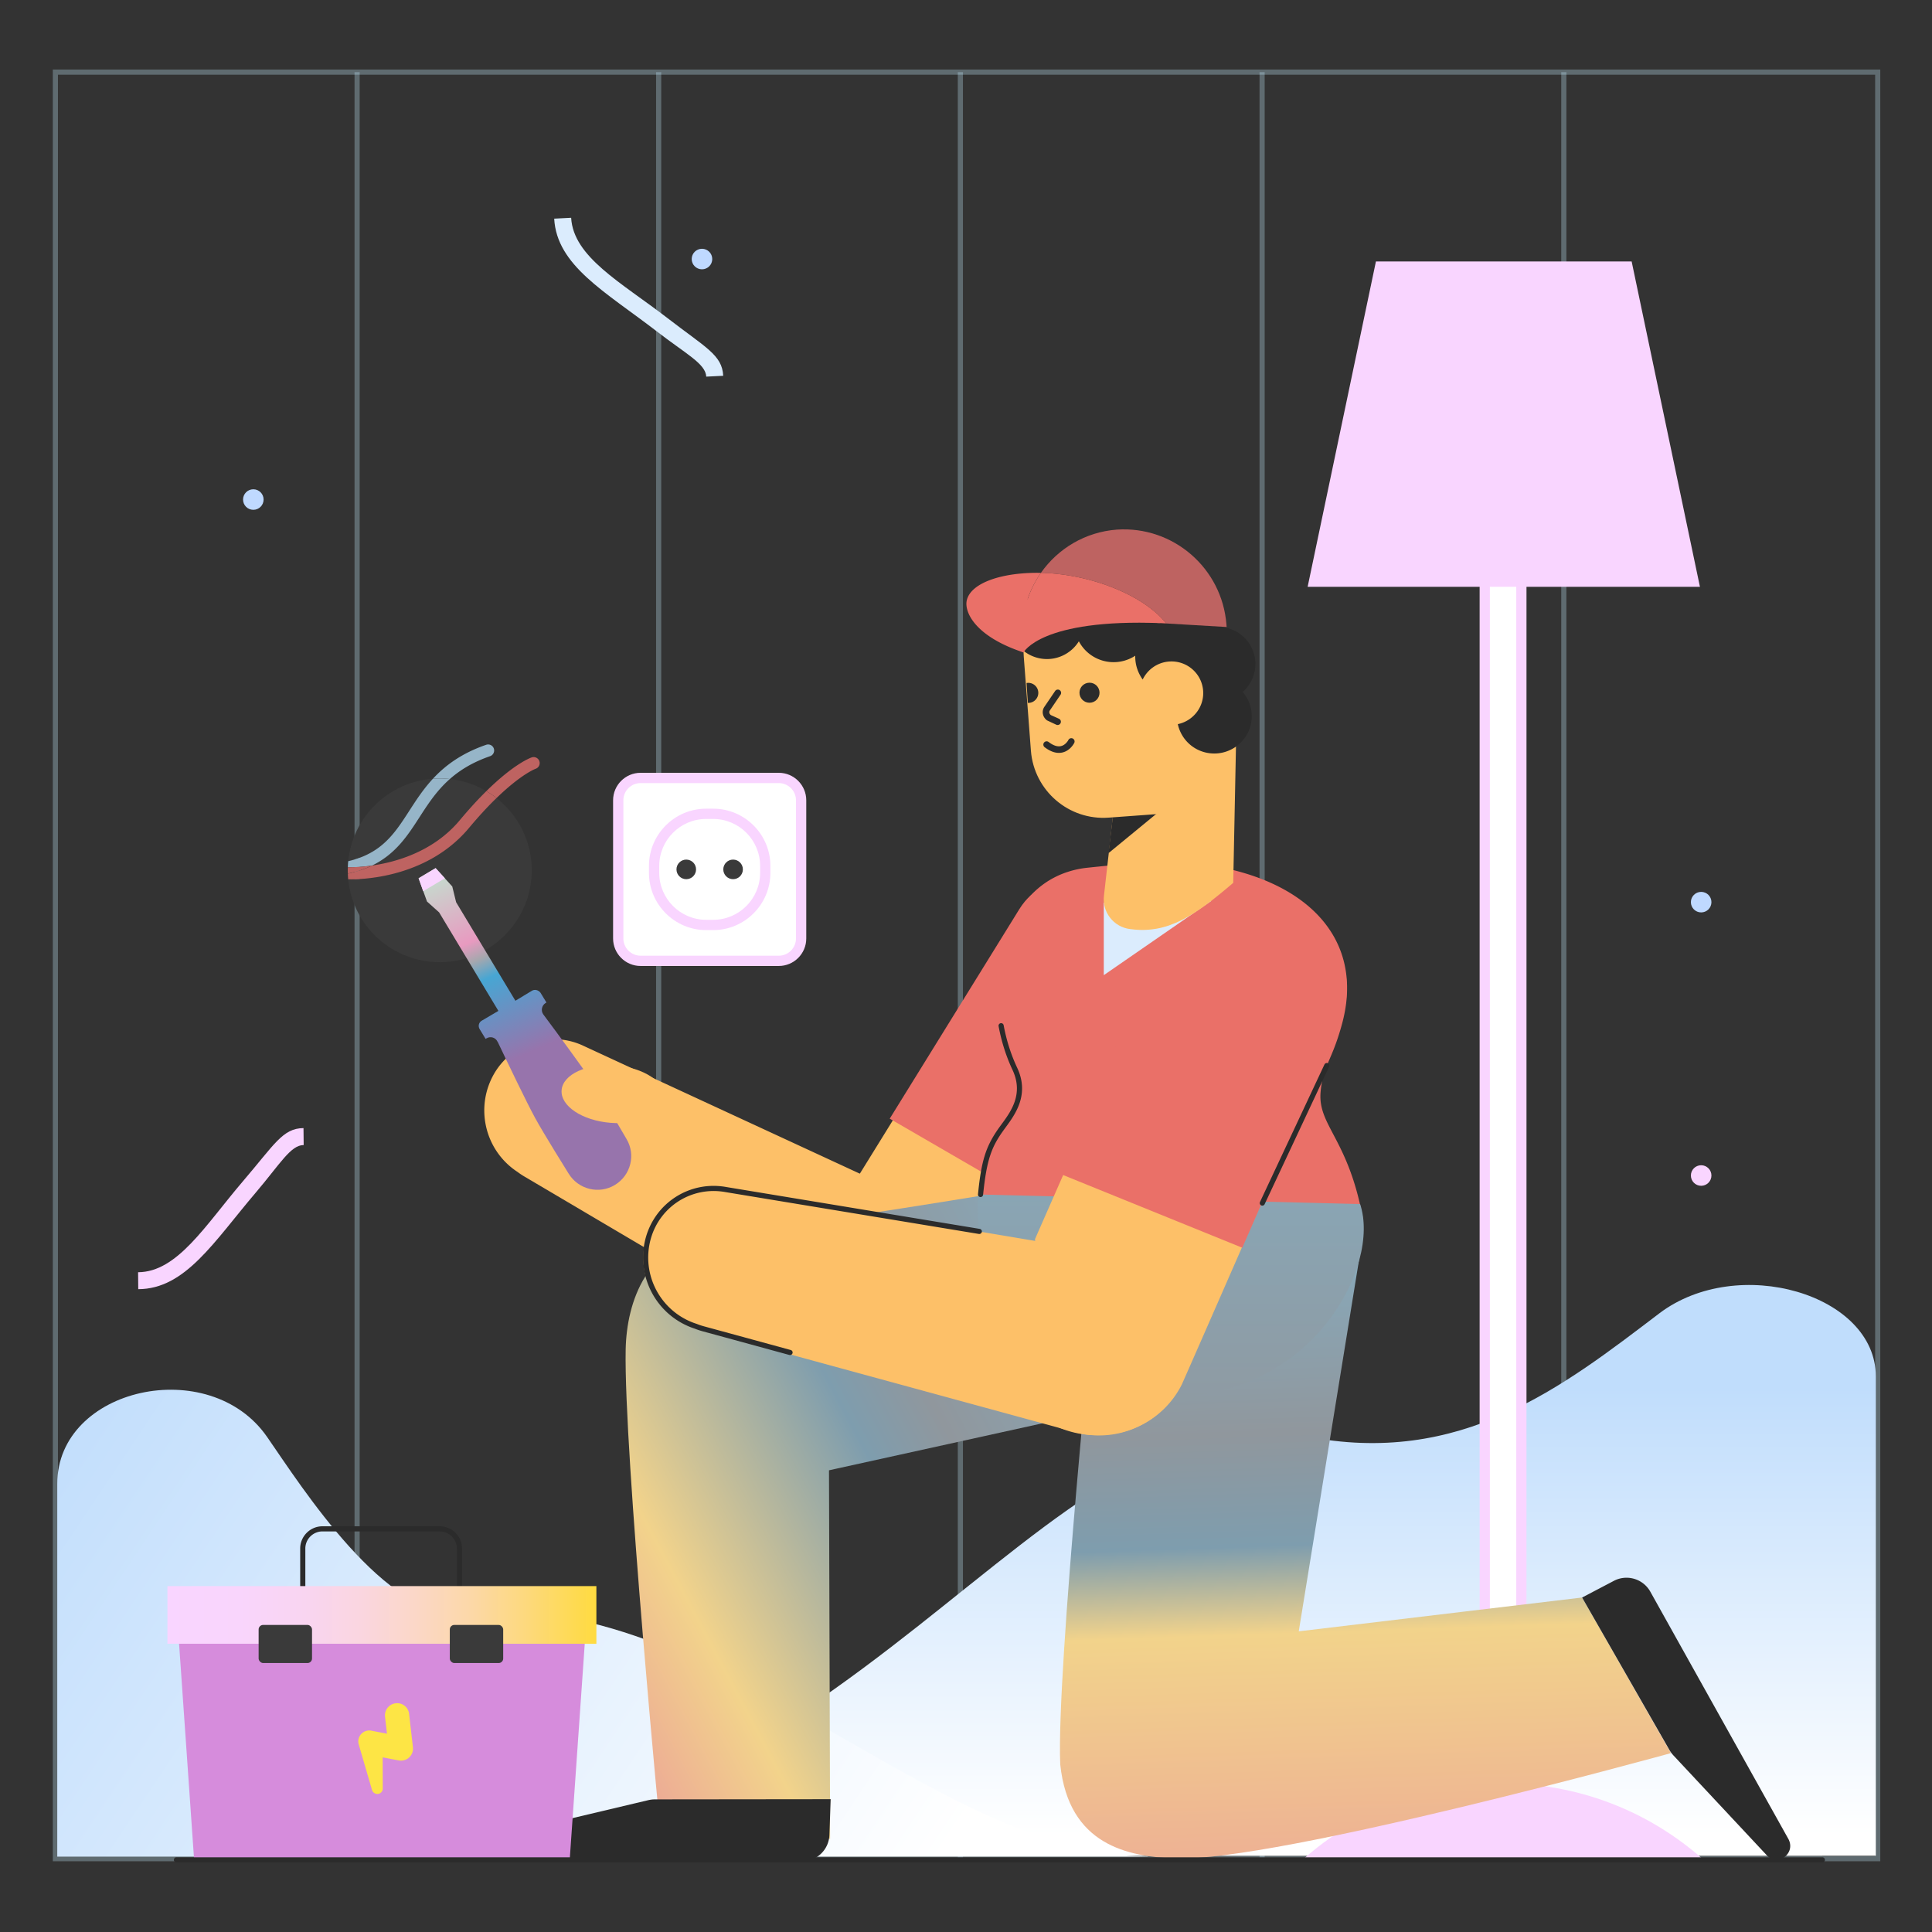 <svg xmlns="http://www.w3.org/2000/svg" viewBox="0 0 3000 3000" width="3000" height="3000"><rect x="0" y="0" width="3000" height="3000" fill="#333333" stroke="none"/><g transform="translate(82.0 108.0) rotate(0.0 1419.0 1391.0) scale(2.659 2.658)"><svg width="1067.2" height="1046.7" viewBox="0 0 1067.2 1046.7"><path d="M1067.2 1046.7H0V0h1067.2v1046.7zM3 1043.7h1061.2V3H3v1040.7z" style="opacity:.3;fill:#c4ecfe;enable-background:new"/><path style="opacity:.3;fill:#c4ecfe;enable-background:new" d="M176.2 1.5h3v1043.7h-3zm176.1 0h3v1043.7h-3zm176.2 0h3v1043.7h-3zm176.2 0h3v1043.7h-3zm176.2 0h3v1043.7h-3z"/><linearGradient id="a" gradientUnits="userSpaceOnUse" x1="619.807" y1="-1674.487" x2="619.807" y2="-1937.322" gradientTransform="matrix(1 0 0 -1 0 -904.709)"><stop offset="0" style="stop-color:#c0ddfc"/><stop offset=".996" style="stop-color:#fff"/></linearGradient><path d="M175.1 1043.6c294.9 0 400.3-276.5 556.3-245.2 90.7 18.2 150.5-29 206.8-71.8 45.8-34.7 126.4-11.2 126.4 36.9v280l-622.1.1H175.1z" style="fill:url(#a)"/><path d="m391.5 178.9-9.9.5c-.4-7.6-11.8-13.2-29.1-26.6-30-23.1-58.2-38.3-59.7-65.7l9.9-.5c1.3 22.9 29.1 37.7 56 58.4 22.6 17.5 32.2 21.7 32.8 33.9z" style="fill:#dbecfd"/><path d="m146.4 618.4.1 9.9c-7.6 0-13.8 11.1-28 27.8-24.5 28.8-41.1 56.3-68.6 56.4l-.1-9.9c22.9-.1 39.1-27.2 61.1-53 18.6-21.7 23.3-31.1 35.5-31.2z" style="fill:#f9d5ff"/><circle cx="962.6" cy="486.4" r="6" style="fill:#bfd9ff"/><circle cx="962.6" cy="646.1" r="6" style="fill:#f9d5ff"/><circle cx="117.1" cy="251.2" r="6" style="fill:#bfd9ff"/><circle cx="379.1" cy="110.7" r="6" style="fill:#bfd9ff"/><linearGradient id="b" gradientUnits="userSpaceOnUse" x1="-30.04" y1="238.565" x2="459.808" y2="-89.691" gradientTransform="matrix(1 0 0 -1 0 1047.291)"><stop offset="0" style="stop-color:#c0ddfc"/><stop offset=".996" style="stop-color:#fff"/></linearGradient><path style="fill:url(#b)" d="M639.4 1043.9c-125.3 0-252.5-157.8-400.2-142.3-44.3 4.6-93.7-73.4-114-102.7-33.6-48.7-122.6-29-122.6 27.3V1044h636.8z"/></svg></g><g transform="translate(2020.0 406.0) rotate(0.0 314.0 1242.0) scale(2.651 2.662)"><svg width="236.851" height="933.229" viewBox="0 0 236.851 933.229"><path d="M107.702 180.574h21.447v736.234h-21.447z" fill="#fff"/><g fill="#f9d5ff"><path d="M129.149 919.808h-21.447a3 3 0 0 1-3-3V180.574a3 3 0 0 1 3-3h21.447a3 3 0 0 1 3 3v736.234a3 3 0 0 1-3 3zm-18.447-6h15.447V183.574h-15.447z"/><path d="M0 933.229h236.851c-67.304-60.646-169.547-60.646-236.851 0zm233.745-743.442H3.957L43.957 0h149.788z"/></g></svg></g><g transform="translate(952.0 1200.0) rotate(0.0 150.0 150.0) scale(2.66 2.66)"><svg width="112.769" height="112.769" viewBox="0 0 112.769 112.769"><rect fill="#fff" height="106.769" rx="13.057" width="106.769" x="3" y="3"/><path d="M96.712 112.769H16.057C7.203 112.769 0 105.566 0 96.712V16.057C0 7.203 7.203 0 16.057 0h80.655c8.854 0 16.057 7.203 16.057 16.057v80.655c0 8.854-7.203 16.057-16.057 16.057zM16.057 6C10.512 6 6 10.512 6 16.057v80.655c0 5.546 4.512 10.057 10.057 10.057h80.655c5.545 0 10.057-4.512 10.057-10.057V16.057C106.769 10.512 102.258 6 96.712 6z" fill="#f9d5ff"/><rect fill="#fff" height="64.892" rx="30.435" width="64.892" x="23.939" y="23.939"/><path d="M58.395 91.83h-4.022c-18.436 0-33.435-14.999-33.435-33.435v-4.022c0-18.436 14.999-33.435 33.435-33.435h4.022c18.436 0 33.435 14.999 33.435 33.435v4.022c0 18.436-14.999 33.435-33.435 33.435zm-4.022-64.892c-15.128 0-27.435 12.307-27.435 27.435v4.022c0 15.128 12.307 27.435 27.435 27.435h4.022c15.128 0 27.435-12.307 27.435-27.435v-4.022c0-15.128-12.307-27.435-27.435-27.435z" fill="#f9d5ff"/><g fill="#3a3a3a"><circle cx="42.718" cy="56.384" r="5.716"/><circle cx="70.051" cy="56.384" r="5.716"/></g></svg></g><g transform="translate(540.0 1156.0) rotate(0.0 149.0 169.0) scale(2.676 2.672)"><svg width="111.369" height="126.52" viewBox="0 0 111.369 126.52"><g fill="#3a3a3a"><path d="M70.387 48.479C47.025 76.514 10.986 78.37 1.874 78.37c-.723 0-1.253-.012-1.617-.023 2.62 27.037 25.403 48.173 53.127 48.173 29.483 0 53.384-23.901 53.384-53.384 0-17.05-8.003-32.221-20.446-41.995-4.67 4.531-9.998 10.213-15.936 17.338zm-34.665-9.962c3.927-6.09 8.087-12.537 13.702-18.603C23.551 21.813 2.8 42.138.264 67.83c19.486-4.556 26.933-16.093 35.458-29.313z"/><path d="M41.605 42.311c-6.819 10.574-13.817 21.411-27.518 28.058 14.045-2.029 35.733-8.145 50.922-26.371 5.66-6.792 10.812-12.348 15.414-16.887a53.02 53.02 0 0 0-21.178-7.032c-7.677 6.788-12.708 14.583-17.64 22.232z"/></g><path d="M53.384 19.752c1.982 0 3.935.116 5.861.327 5.86-5.182 13.261-9.777 23.346-13.27A3.5 3.5 0 1 0 80.3.194C66.001 5.147 56.543 12.223 49.425 19.913a54.029 54.029 0 0 1 3.96-.162z" fill="#96b5c8"/><path d="M.119 71.338c.15.007 5.753.217 13.968-.969 13.701-6.647 20.7-17.484 27.518-28.058 4.932-7.649 9.963-15.444 17.64-22.232a54.002 54.002 0 0 0-5.861-.327c-1.333 0-2.651.066-3.96.162-5.615 6.066-9.775 12.513-13.702 18.603C27.197 51.737 19.75 63.273.264 67.83a54.237 54.237 0 0 0-.219 3.513c.025 0 .048-.005.073-.004z" fill="#96b5c8"/><path d="M111.196 9.751a3.5 3.5 0 0 0-4.412-2.245c-.497.162-9.921 3.389-26.362 19.605a53.443 53.443 0 0 1 5.9 4.031c14.433-14.004 22.545-16.95 22.629-16.979a3.501 3.501 0 0 0 2.245-4.412z" fill="#be6361"/><path d="M65.009 43.998C49.82 62.225 28.132 68.341 14.087 70.369c-4.04 1.96-8.665 3.554-14.039 4.67.039 1.111.103 2.216.209 3.308.364.011.894.023 1.617.023 9.112 0 45.151-1.856 68.513-29.891 5.937-7.125 11.265-12.807 15.936-17.338a53.443 53.443 0 0 0-5.9-4.031c-4.602 4.539-9.754 10.095-15.414 16.887z" fill="#be6361"/><path d="M.119 71.338c-.025-.001-.049.005-.073.004-.02.597-.045 1.192-.045 1.794H0c0 .638.026 1.27.048 1.903 5.374-1.116 9.999-2.71 14.039-4.67-8.215 1.187-13.818.976-13.968.969z" fill="#be6361"/></svg></g><g transform="translate(752.0 822.0) rotate(0.0 1014.0 1034.0) scale(2.661 2.661)"><svg width="762.072" height="777.244" viewBox="0 0 762.072 777.244"><linearGradient id="c" gradientUnits="userSpaceOnUse" x1="519.599" x2="500.547" y1="876.859" y2="306.147"><stop offset="0" stop-color="#ea979a"/><stop offset=".41" stop-color="#f2d38b"/><stop offset=".5" stop-color="#7e9dae"/><stop offset=".615" stop-color="#90979d"/><stop offset="1" stop-color="#7ebddb"/></linearGradient><linearGradient id="d" gradientTransform="matrix(.017 1 -1 .017 13619.713 619.991)" gradientUnits="userSpaceOnUse" x1="-183.754" x2="-431.472" y1="13597.62" y2="13112.64"><stop offset="0" stop-color="#ea979a"/><stop offset=".198" stop-color="#f2d38b"/><stop offset=".442" stop-color="#7e9dae"/><stop offset=".529" stop-color="#90979d"/><stop offset="1" stop-color="#7ebddb"/></linearGradient><linearGradient id="e" gradientTransform="matrix(.998 0 0 -1 1788.409 14125.524)" gradientUnits="userSpaceOnUse" x1="-1390.735" x2="-1390.735" y1="12925.718" y2="14009.967"><stop offset="0" stop-color="#ea979a"/><stop offset=".41" stop-color="#f2d38b"/><stop offset=".5" stop-color="#7e9dae"/><stop offset=".6" stop-color="#90979d"/><stop offset="1" stop-color="#7ebddb"/></linearGradient><path d="M475.275 643.044 511.53 419.64l-154.756 20.44s-23.053 226.577-20.683 280.563c4.885 47.252 39.609 53.89 67.183 54.911 58.911 2.182 289.191-61.447 289.191-61.447l-51.848-90.801-165.343 19.738z" fill="url(#c)"/><path d="M390.721 205.288c-35.537 9.716-60.935-8.068-77.261 18.236l-96.568 156.102s-6.807 107.539-2.143 110.442a55.864 55.864 0 0 0 27.737 8.351c18.588 1.288 36.5-7.264 47.214-22.542 1.586-2.264 119.148-193.192 119.148-193.192 16.278-26.412 8.173-61.02-18.127-77.397z" fill="#fdc068"/><path d="M390.949 203.211c-36.269 9.917-62.191-8.235-78.854 18.612l-75.507 122.052 99.376 57.607 73.498-119.293c16.601-26.957 8.324-62.267-18.513-78.977z" fill="#ea7068"/><path d="M266.969 398.094 58.104 301.481c-18.772-9.003-41.314-2.228-52.057 15.644-11.695 19.648-5.944 45.017 13.07 57.656l.205.123a41.681 41.681 0 0 0 3.869 2.613l194.514 114.817c25.274 14.936 57.87 6.513 72.807-18.813 14.936-25.326 6.556-57.966-18.717-72.902a53.197 53.197 0 0 0-4.82-2.525l-.006-.002z" fill="#fdc068"/><path d="m201.144 549.072 215.237-47.39-16.17-131.574s-209.988 37.062-263.927 40.334c-41.564 4.559-53.221 40.504-53.781 68.091-1.197 58.939 20.671 286.166 20.671 286.166l98.625-.63-.654-214.998z" fill="url(#d)"/><path d="M488.033 328.145c1.456-15.813 6.58-17.591 12.578-39.885 13.498-50.181-21.776-85.153-82.683-93.002-16.433-2.118-26.978-1.898-66.201 2.212a54.949 54.949 0 0 0-11.169 2.376c-41.645 13.385-50.453 73.473-30.969 114.929 7.728 16.443.115 22.962-2.939 29.987l-5.303 5.622c-6.123 10.402-9.754 17.66-11.757 37.74l110.898 6.855 112.238 7.261c-8.529-46.816-26.515-54.297-24.694-74.095z" fill="#ea7068"/><path d="M511.082 393.722c12.03 36.142-27.291 110.115-107.016 112.256-55.064 1.478-120.943-31.225-115.772-117.858z" fill="url(#e)"/><path d="M361.502 217.799v42.345l62.763-43.355z" fill="#dbecfd"/><path d="m437.035 206.266 1.984-98.627-64.469-8.294-12.941 114.324c-1.201 9.598 5.592 18.358 15.174 19.567.167.021.335.04.503.056 21.663 2.883 37.5-7.977 59.748-27.026z" fill="#fdc068"/><path d="m367.281 163.459 25.96 1.66-28.992 23.824z" fill="#2b2b2b"/><path d="M469.193 217.289c-33.835 14.575-61.465.504-73.965 28.827l-73.867 168.038s8.249 107.438 13.272 109.663a55.864 55.864 0 0 0 28.631 4.403c18.586-1.315 35.131-12.281 43.611-28.903 1.255-2.463 91.057-207.914 91.057-207.914 12.438-28.424-.412-61.564-28.738-74.115z" fill="#fdc068"/><path d="M469.129 215.201c-34.533 14.875-62.732.515-75.49 29.422l-57.757 131.385L442.318 419.2l56.152-128.374c12.681-29.007-.437-62.819-29.34-75.626z" fill="#ea7068"/><path d="m367.422 422.946-226.945-38.141c-20.481-3.736-40.44 8.741-46.092 28.813-6.102 22.036 6.132 44.992 27.805 52.172l.23.065a41.508 41.508 0 0 0 4.421 1.501l217.9 59.485c28.317 7.746 57.54-8.971 65.273-37.339 7.732-28.368-8.955-57.644-37.272-65.39a53.056 53.056 0 0 0-5.315-1.165h-.006z" fill="#fdc068"/><g fill="#2b2b2b"><path d="M178.424 481.824c-.131 0-.264-.017-.396-.053l-50.796-13.867a42.476 42.476 0 0 1-4.438-1.501l-.148-.042c-22.173-7.344-34.614-30.688-28.39-53.163 5.802-20.608 26.031-33.252 47.053-29.417l147.833 24.42a1.5 1.5 0 0 1-.489 2.959l-147.858-24.424c-19.516-3.56-38.271 8.165-43.65 27.268-5.795 20.927 5.791 42.668 26.378 49.489l.161.043c.053.015.105.033.156.053a39.547 39.547 0 0 0 4.189 1.422l50.79 13.865a1.5 1.5 0 0 1-.394 2.947zm275.588-87.195a1.5 1.5 0 0 1-1.357-2.137l37.602-80.212a1.5 1.5 0 1 1 2.716 1.274l-37.602 80.212a1.5 1.5 0 0 1-1.359.864zm-164.42-5.005a1.5 1.5 0 0 1-1.495-1.649c1.951-19.551 4.535-27.817 12.024-38.454.515-.731 1.08-1.502 1.676-2.313 5.501-7.491 13.036-17.751 6.435-31.795-3.704-7.88-6.435-16.465-8.119-25.515a1.5 1.5 0 0 1 2.949-.549c1.637 8.799 4.29 17.138 7.884 24.787 7.36 15.658-1.12 27.206-6.732 34.847a147.94 147.94 0 0 0-1.641 2.264c-6.407 9.101-9.419 16.257-11.492 37.026a1.5 1.5 0 0 1-1.491 1.351zm471.405 374.594-11.67-20.903-68.919-123.448c-4.229-7.514-13.688-10.293-21.312-6.26l-18.479 9.7 50.786 88.671a17.85 17.85 0 0 0 2.752 3.725l37.519 40.137 16.57 17.726c6.438 7.134 17.28-.917 12.753-9.347zM20.06 775.615l165.315 1.63c8.623.055 15.727-6.78 16.007-15.399l.744-20.857-102.184.113c-1.55-.02-3.096.162-4.599.542L18.27 759.907c-9.388 2.051-7.775 15.459 1.79 15.709z"/></g><path d="m364.388 168.213 39.718-2.905c20.466-1.527 35.809-19.375 34.279-39.875l-4.652-59.947c-2.638-32.873-31.229-57.503-64.072-55.198-32.811 2.551-57.346 31.218-54.849 64.088l4.168 54.86c1.852 23.286 22.15 40.71 45.407 38.977z" fill="#fdc068"/><path d="M337.415 130.185c4.579-1.073 6.736-5.353 6.826-5.535a1.912 1.912 0 1 0-3.428-1.692c-.015.028-1.476 2.85-4.272 3.504-2.085.49-4.523-.316-7.239-2.389a1.91 1.91 0 0 0-2.68.36 1.914 1.914 0 0 0 .36 2.68c3.079 2.35 6.046 3.457 8.842 3.301a9.414 9.414 0 0 0 1.591-.228zm-20.3-40.613a5.851 5.851 0 1 1 .649 11.685c-.203.011-.396-.018-.595-.027l-.727-11.553c.223-.039.441-.093.672-.106z" fill="#2b2b2b"/><circle cx="353.165" cy="95.322" fill="#2b2b2b" r="5.851"/><path d="M336.3 113.034a1.913 1.913 0 0 0-.958-2.529l-4.672-2.105-.037-.027c-.477-.348-.798-.825-.904-1.347-.068-.34-.071-.854.34-1.421l6.198-9.126a1.912 1.912 0 1 0-3.163-2.149l-6.163 9.074a5.514 5.514 0 0 0-.962 4.379c.296 1.463 1.148 2.77 2.402 3.683l5.388 2.528c.29.13.596.183.891.167a1.917 1.917 0 0 0 1.64-1.126zm96.41-55.67-.002-.001c1.254-2.043-6.92-8.436-6.386-10.91 2.526-11.739-.822-8.451-12.604-10.936-5.13-1.082-5.248-10.965-9.574-8.735a21.691 21.691 0 0 0-16.829-16.993c-8.546-1.803-16.977 1.665-21.94 8.179a21.623 21.623 0 0 0-10.38-5.425c-11.782-2.485-23.382 5.017-25.91 16.757a21.68 21.68 0 0 0-.402 2.922c-10.181-.111-19.387 6.925-21.604 17.227-2.526 11.739 4.976 23.27 16.758 25.756 9.269 1.955 18.404-2.287 23.119-9.896a22.831 22.831 0 0 0 15.517 11.685c6.243 1.317 12.435-.032 17.388-3.269-.125 5.085 1.48 9.934 4.346 13.892 2.796-5.796 8.53-9.992 15.425-10.497 10.233-.75 19.117 6.902 19.843 17.092.665 9.357-5.788 17.581-14.772 19.446 1.743 8.106 8.08 14.838 16.751 16.666 11.782 2.484 23.381-5.018 25.909-16.758 1.488-6.914-.521-13.738-4.814-18.703 3.389-2.98 5.902-7.007 6.922-11.744 2.524-11.737-4.979-23.27-16.761-25.753z" fill="#2b2b2b"/><path d="m397.893 54.897 35.291 2.082-.108-1.449C430.538 22.65 402.023-2.068 369.173.137c-18.539 1.385-34.45 11.117-44.36 25.246 7.825.159 16.271 1.21 24.943 3.261 21.834 5.164 39.61 15.326 48.137 26.253z" fill="#be6361"/><path d="M314.766 49.992a59.599 59.599 0 0 1 10.047-24.609c-22.12-.45-41.162 5.64-43.312 16.285-1.324 6.557 4.747 20.779 33.173 30.147l-.545-7.758a59.986 59.986 0 0 1 .637-14.065z" fill="#ea7068"/><path d="M397.893 54.897c-8.527-10.927-26.303-21.089-48.137-26.253-8.672-2.051-17.119-3.101-24.943-3.261a59.604 59.604 0 0 0-10.047 24.609l83.127 4.904z" fill="#ea7068"/><path d="M314.674 71.815s9.965-19.805 80.052-17.105l-85.418-15.337-3.65 28.028z" fill="#ea7068"/></svg></g><g transform="translate(260.0 2370.0) rotate(0.0 333.0 260.0) scale(2.662 2.655)"><svg width="250.213" height="195.84" viewBox="0 0 250.213 195.84"><linearGradient id="f" gradientUnits="userSpaceOnUse" x1="0" x2="250.213" y1="51.84" y2="51.84"><stop offset="0" stop-color="#f9d5ff"/><stop offset=".17" stop-color="#f9d5fc"/><stop offset=".32" stop-color="#f9d5f1"/><stop offset=".45" stop-color="#fad6e0"/><stop offset=".58" stop-color="#fbd7c7"/><stop offset=".71" stop-color="#fcd8a7"/><stop offset=".83" stop-color="#fdd97f"/><stop offset=".95" stop-color="#feda52"/><stop offset="1" stop-color="#ffdb40"/></linearGradient><path d="M170.331 39.583a1.5 1.5 0 0 1-1.5-1.5V13.022C168.831 7.496 164.335 3 158.809 3H90.458c-5.526 0-10.022 4.496-10.022 10.022v25.061a1.5 1.5 0 0 1-3 0V13.022C77.436 5.842 83.278 0 90.458 0h68.35c7.181 0 13.023 5.842 13.023 13.022v25.061a1.5 1.5 0 0 1-1.5 1.5z" fill="#2b2b2b"/><path d="M234.596 195.84H15.617l-10-144h238.979z" fill="#d68cdc"/><path d="M0 34.989h250.213v33.702H0z" fill="url(#f)"/><rect fill="#3a3a3a" height="22.285" rx="2.635" width="31.149" x="164.702" y="57.698"/><rect fill="#3a3a3a" height="22.285" rx="2.635" width="31.149" x="53.191" y="57.698"/><path d="M111.433 124.636a6.063 6.063 0 0 0 .158 2.99l7.749 26.62a3.23 3.23 0 0 0 3.966 2.188 3.183 3.183 0 0 0 2.293-3.056l-.057-18.23 9.338 1.792.02.004a7.016 7.016 0 0 0 8.21-5.572c.134-.697.164-1.41.089-2.115l-2.241-19.573-.009-.08a6.988 6.988 0 0 0-7.79-6.081 7.097 7.097 0 0 0-6.249 7.746l1.148 10.035-8.2-1.573-.904-.194a6.45 6.45 0 0 0-7.521 5.099z" fill="#fde545"/></svg></g><g transform="translate(650.0 1348.0) rotate(0.0 165.0 250.0) scale(2.723 2.717)"><svg width="121.2" height="184" viewBox="0 0 121.2 184"><linearGradient id="g" gradientUnits="userSpaceOnUse" x1="2194.866" y1="-7738.359" x2="2210.448" y2="-7858.436" gradientTransform="matrix(0.858 -0.514 0.514 0.858 2165.452 7869.691)"><stop offset="0" style="stop-color:#9774ac"/><stop offset=".4" style="stop-color:#47a6d3"/><stop offset=".5" style="stop-color:#a7a7ae"/><stop offset=".59" style="stop-color:#e89ac0"/><stop offset="1" style="stop-color:#bfe7d1"/></linearGradient><path d="m64.6 70.1-9.4 5.7-33.8-56.3-2.2-9L9.7 0 0 5.8l4.8 13.3 6.9 6.2 33.8 56.3-9.5 5.6c-1.7 1-2.2 3.1-1.2 4.8l3.4 5.6.5-.3c2.3-1.4 5.2-.5 6.3 1.9l.2.3c5.5 11.6 16.3 34.2 21.2 43.2 4.4 8.2 19.1 31.8 19.1 31.8 5.5 9.1 17.3 12.1 26.4 6.6s12.1-17.3 6.6-26.4c0 0-14.1-24.4-19.3-32.2-5.6-8.5-20.6-28.8-28.1-38.9-1.5-2.1-.9-5.1 1.3-6.5l.5-.3-3.4-5.6c-1.1-1.5-3.3-2.1-4.9-1.1z" style="fill:url(#g)"/><path d="M9.7 0 0 5.8l2.6 7.4L15 5.8 9.7 0z" style="fill:#f9d5ff"/></svg></g><g transform="translate(872.0 1654.0) rotate(0.0 80.0 45.0) scale(2.863 2.779)"><svg width="55.885" height="32.384" viewBox="0 0 55.885 32.384"><ellipse cx="27.942" cy="16.192" fill="#fdc068" rx="16.085" ry="28.002" transform="matrix(.08 -.997 .997 .08 9.559 42.744)"/></svg></g><g transform="translate(270.0 2884.0) rotate(0.0 1282.0 4.0) scale(2.668 2.667)"><svg width="960.915" height="3" viewBox="0 0 960.915 3"><path d="M959.415 3H1.5a1.5 1.5 0 1 1 0-3h957.915a1.5 1.5 0 0 1 0 3z" fill="#2b2b2b"/></svg></g></svg>